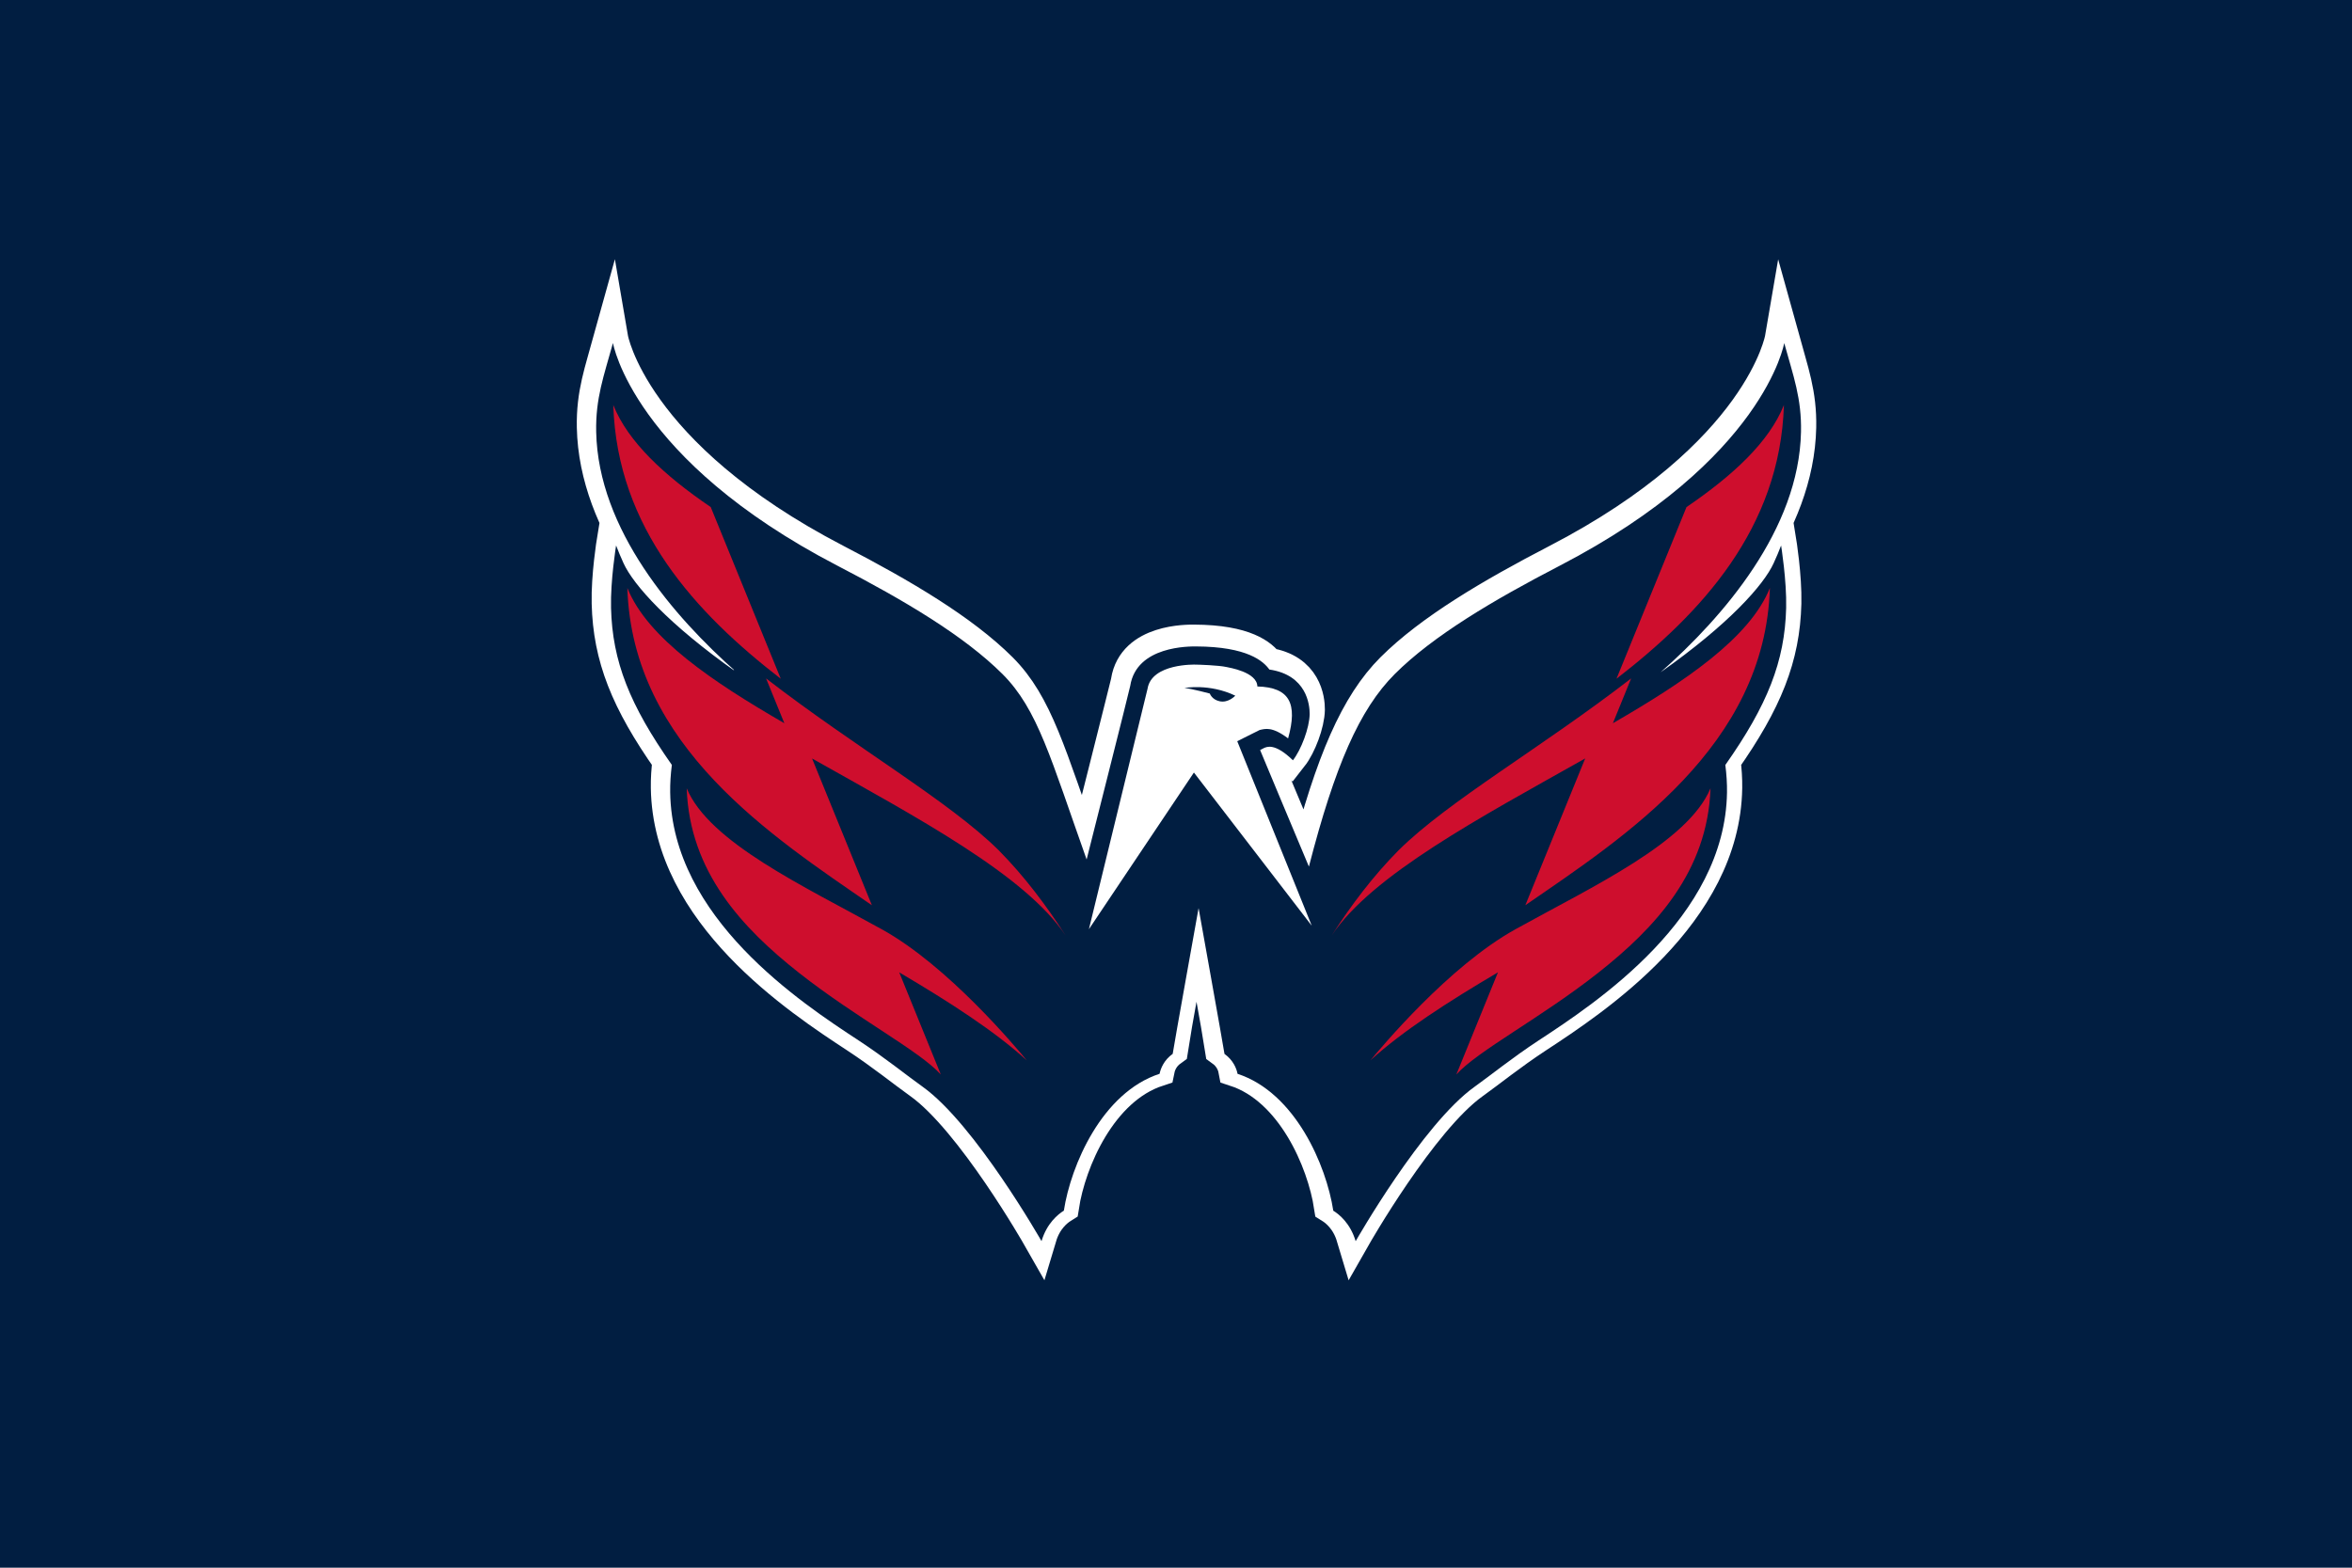 <?xml version="1.0" encoding="UTF-8"?>
<svg id="Layer_1" data-name="Layer 1" xmlns="http://www.w3.org/2000/svg" xmlns:xlink="http://www.w3.org/1999/xlink" viewBox="0 0 2400 1600">
  <defs>
    <clipPath id="clippath">
      <rect x="589.46" y="330.16" width="1262.97" height="947.23" style="fill: none;"/>
    </clipPath>
  </defs>
  <rect width="2400" height="1600" style="fill: #011e41;"/>
  <g>
    <path d="M1220.96,922.32s25.61,142.63,26.4,148.66c8.87,6.38,12.27,14.76,13.34,20.34,58.8,19.2,90.61,93.39,97.68,139.68,6.03,3.74,17.36,12.82,22.84,31.12,0,0,68.06-119.58,121.39-157.63,16.6-11.85,38.12-29.39,65.18-47.16,58.63-38.46,190.41-125.06,192.35-253.2.14-9.08-.49-18.5-1.7-28.03,42.9-61.02,60.71-105.62,62.06-160.33.66-27.58-5.16-63.66-5.16-63.66-2.32,6.03-4.61,11.57-7.66,18.16-10.15,22.21-45.77,62.23-115.35,111.27,63.9-56.48,141.27-145.61,143.32-245.37.69-34.3-7.73-56.76-17.12-90.68,0,0-20.34,118.96-229.15,227.28-67.57,35.03-129.01,71.35-168.24,110.51-36.11,36.14-61.16,93.91-87.63,196.54-16.53-39.19-45.19-107.91-49.79-118.96,1.94-.97,3.4-1.7,4.44-2.29,1.94-.45,9.91-5.86,29.04,12.75,8.32-10.6,16.91-33.09,17.08-47.2.07-9.46-2.95-39.81-41.13-45.43-6-8.42-22.32-23.36-74.74-23.56-6.24,0-60.81-.87-67.23,40.26-.45,3.12-44.49,177.18-44.49,177.18-36.49-102.6-49.72-153.09-85.83-189.23-39.23-39.16-100.7-75.51-168.24-110.51-208.95-108.43-229.26-227.39-229.26-227.39-9.39,33.92-17.81,56.38-17.12,90.69,2.04,99.76,79.42,188.89,143.32,245.37-69.58-49.03-105.2-89.05-115.39-111.27-2.98-6.55-5.3-12.13-7.62-18.16,0,0-5.86,36.07-5.16,63.65,1.32,54.72,19.16,99.28,62.06,160.34-1.21,9.56-1.84,18.95-1.7,28.03,1.94,128.14,133.69,214.74,192.35,253.2,27.06,17.78,48.58,35.35,65.18,47.16,53.33,38.05,121.38,157.63,121.38,157.63,5.48-18.3,16.81-27.38,22.8-31.12,7.1-46.29,38.91-120.48,97.68-139.68,1.14-5.58,4.51-13.97,13.38-20.34.76-6.03,26.4-148.66,26.4-148.66" style="fill: #011e41; stroke: #fff; stroke-miterlimit: 10; stroke-width: 35.28px;"/>
    <g style="clip-path: url(#clippath);">
      <path d="M1223.07,926.96s25.61,142.63,26.4,148.66c8.87,6.38,12.27,14.76,13.34,20.34,58.8,19.2,90.61,93.39,97.68,139.68,6.03,3.74,17.36,12.82,22.84,31.12,0,0,68.06-119.58,121.39-157.63,16.6-11.85,38.12-29.39,65.18-47.16,58.63-38.46,190.41-125.06,192.35-253.2.14-9.08-.49-18.5-1.7-28.03,42.9-61.02,60.71-105.62,62.06-160.33.66-27.58-5.16-63.66-5.16-63.66-2.32,6.03-4.61,11.57-7.66,18.16-10.15,22.21-45.77,62.23-115.35,111.27,63.9-56.48,141.27-145.61,143.32-245.37.69-34.3-7.73-56.76-17.12-90.68,0,0-20.34,118.96-229.15,227.28-67.57,35.03-129.01,71.35-168.24,110.51-36.11,36.14-61.16,93.91-87.63,196.54-16.53-39.19-45.19-107.91-49.79-118.96,1.94-.97,3.4-1.7,4.44-2.29,1.94-.45,9.91-5.86,29.04,12.75,8.32-10.6,16.91-33.09,17.08-47.2.07-9.46-2.95-39.81-41.13-45.43-6-8.42-22.32-23.36-74.74-23.56-6.24,0-60.81-.87-67.23,40.26-.45,3.12-44.49,177.18-44.49,177.18-36.49-102.6-49.72-153.09-85.83-189.23-39.23-39.16-100.7-75.51-168.24-110.51-208.95-108.43-229.26-227.39-229.26-227.39-9.39,33.92-17.81,56.38-17.12,90.69,2.04,99.76,79.42,188.89,143.32,245.37-69.58-49.03-105.2-89.05-115.39-111.27-2.98-6.55-5.3-12.13-7.62-18.16,0,0-5.86,36.07-5.16,63.65,1.32,54.72,19.16,99.28,62.06,160.34-1.21,9.56-1.84,18.95-1.7,28.03,1.94,128.14,133.69,214.74,192.35,253.2,27.06,17.78,48.58,35.35,65.18,47.16,53.33,38.05,121.38,157.63,121.38,157.63,5.48-18.3,16.81-27.38,22.8-31.12,7.1-46.29,38.91-120.48,97.68-139.68,1.14-5.58,4.51-13.97,13.38-20.34.76-6.03,26.4-148.66,26.4-148.66" style="fill: #011e41;"/>
      <path d="M1111.14,948.34l107.14-159.88,120.24,156.35-76.03-188.33,22.9-11.44c5.79-1.25,12.65-3.71,29,8.56,9.88-35.41,1.73-52.12-31.36-52.98-.31-14.94-29.32-19.27-31.33-19.82-8.32-1.87-29-2.46-31.74-2.49,0,0-44.84-1.52-49,24.67l-59.84,245.44v-.07Z" style="fill: #fff;"/>
      <path d="M1234.5,707.82s2.01,6.13,9.91,7.87c9.01,2.08,16.08-5.68,16.08-5.68-26.37-12.65-51.84-7.86-51.84-7.86,7.35.73,25.85,5.68,25.85,5.68" style="fill: #011e41;"/>
      <path d="M796.67,692.67l-71.42-175.13c-47.54-32.33-84.41-66.57-99.45-104.16,3.88,126,84.59,212.62,170.8,279.29M781.74,692.47l18.61,45.67c-72.8-42.1-139.58-86.73-160.19-138.05,4.99,161.82,148.24,254,249.53,323.82l-61.05-149.8c108.25,60.92,217.3,118.85,258.68,180.61-19.79-30.74-42-60.4-68.33-87.01-50.9-50.35-145.74-104.58-237.19-175.24M899.66,948.37c-79.56-44.08-175.82-88.6-198.94-143.8,2.91,85.17,56.69,142.66,114.66,188.37,58.77,46.3,122.5,79.25,144.64,103.71l-42.45-104.27c50.77,29.97,97.09,59.71,130.26,89.92-10.67-12.68-79.77-96.09-148.14-133.93" style="fill: #ce0e2d;"/>
      <path d="M1820.33,413.41c-15.04,37.6-51.94,71.8-99.42,104.13l-71.42,175.17c86.25-66.64,166.95-153.3,170.84-279.3M1427.23,867.7c-26.34,26.61-48.58,56.24-68.37,87.01,41.37-61.78,150.42-119.69,258.68-180.64l-61.06,149.8c101.29-69.79,244.54-161.96,249.53-323.79-20.58,51.28-87.39,95.95-160.2,138.05l18.61-45.71c-91.41,70.66-186.32,124.92-237.16,175.27M1398.27,1082.3c33.16-30.25,79.46-59.95,130.26-89.92l-42.45,104.23c22.14-24.43,85.83-57.38,144.64-103.68,57.97-45.71,111.75-103.19,114.7-188.37-23.15,55.17-119.41,99.73-198.97,143.81-68.37,37.84-137.46,121.25-148.14,133.93" style="fill: #ce0e2d;"/>
    </g>
  </g>
</svg>